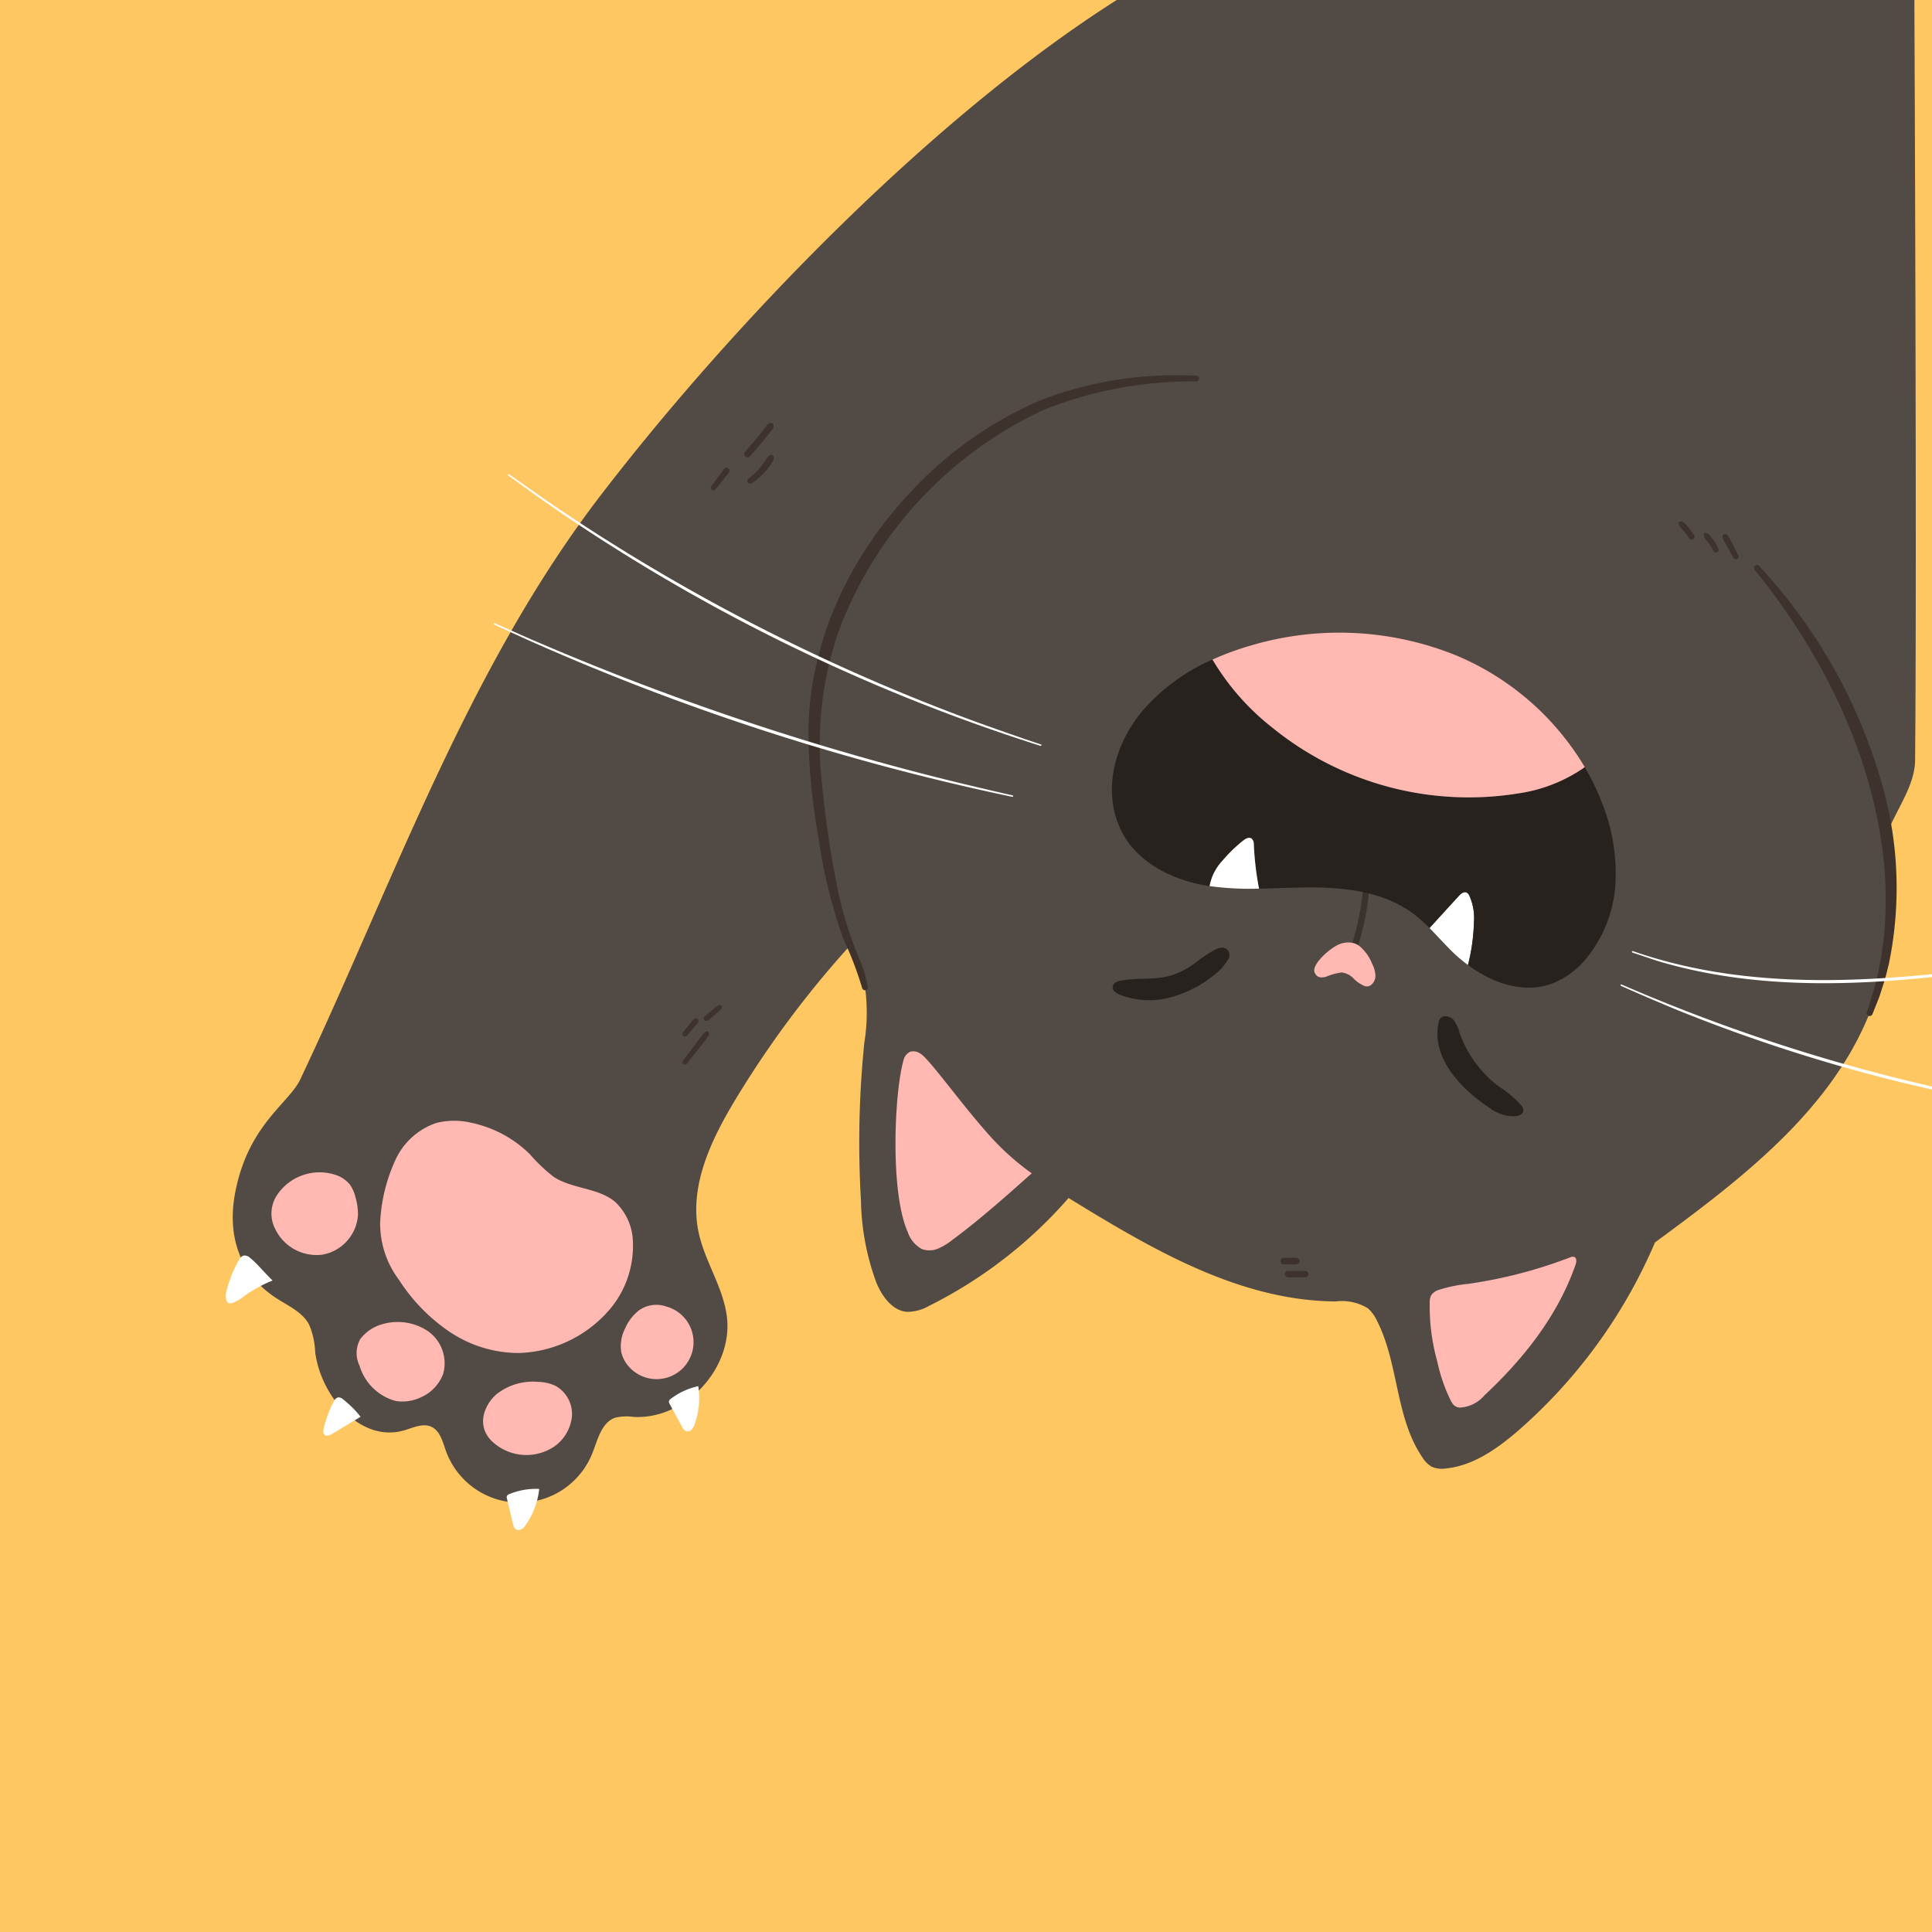 <svg xmlns="http://www.w3.org/2000/svg" xmlns:xlink="http://www.w3.org/1999/xlink" viewBox="0 0 200 200"><defs><style>.cls-1{fill:none;}.cls-2{fill:#ffc762;}.cls-3{clip-path:url(#clip-path);}.cls-4{fill:#524b45;}.cls-5{fill:#3d332c;}.cls-6{fill:#ffb9b2;}.cls-7{fill:#fff;}.cls-8{fill:#27221d;}.cls-9{fill:#39322d;}</style><clipPath id="clip-path"><rect class="cls-1" width="200" height="200"/></clipPath></defs><g id="Fondos"><rect class="cls-2" y="-0.178" width="200" height="200.237"/></g><g id="Gatos"><g class="cls-3"><path class="cls-4" d="M116.682-.676C97.271,11.33,76.213,33.04,62.293,51.128S40.846,91.102,31.087,111.734c-1.18,2.494-5.438,4.726-6.756,11.806-.812,4.363.44,8.269,4.123,10.746,1.264.851,2.805,1.474,3.533,2.813a8.085,8.085,0,0,1,.641,2.88c.594,4.596,4.707,9.371,9.165,8.104.951-.27,1.968-.794,2.865-.38s1.159,1.531,1.49,2.462a8.107,8.107,0,0,0,15.161.301c.567-1.413.941-3.213,2.382-3.705a5.132,5.132,0,0,1,1.92-.079c5.416.273,10.37-5.14,9.619-10.51-.421-3.01-2.288-5.642-2.913-8.616-1.005-4.783,1.313-9.598,3.844-13.779a102.779,102.779,0,0,1,16.704-20.904c31.567-9.033,65.154-4.325,97.971-3.267a5.314,5.314,0,0,0,2.201-.241,4.455,4.455,0,0,0,2.218-2.811c.896-2.539,2.965-5.123,2.993-7.815.199-18.994-.075-79.436-.075-79.436Z"/><path class="cls-4" d="M123.843,39.182c-7.112-.092-14.228,1.198-20.273,4.945-10.3,6.386-18.163,17.269-19.165,29.347a56.313,56.313,0,0,0,.878,13.41A50.47,50.47,0,0,0,87.941,97.73a25.717,25.717,0,0,1,1.609,4.488,19.543,19.543,0,0,1-.074,5.716,102.035,102.035,0,0,0-.35,16.346,25.792,25.792,0,0,0,1.603,8.52c.597,1.423,1.658,2.904,3.198,3.004a4.623,4.623,0,0,0,2.253-.621,47.085,47.085,0,0,0,14.439-11.165c8.54,5.239,17.645,10.648,27.663,10.706a5.16,5.16,0,0,1,3.321.711,3.966,3.966,0,0,1,.953,1.312c2.261,4.455,1.874,10.029,4.707,14.145a2.735,2.735,0,0,0,.961.949,2.625,2.625,0,0,0,1.429.176c2.722-.259,5.109-1.893,7.203-3.651a53.978,53.978,0,0,0,14.469-19.751c8.853-6.506,18.125-13.538,22.216-23.734,3.939-9.818,2.327-21.157-1.944-30.835A60.994,60.994,0,0,0,165.6,45.578C154.162,39.234,140.805,39.403,123.843,39.182Z"/><path class="cls-5" d="M123.839,39.491a41.192,41.192,0,0,0-15.746,2.92,41.126,41.126,0,0,0-21.265,22.912A35.706,35.706,0,0,0,85.092,81.12a104.031,104.031,0,0,0,1.573,10.681,38.961,38.961,0,0,0,2.396,7.698,14.664,14.664,0,0,1,.792,2.66.309.309,0,0,1-.605.12,36.521,36.521,0,0,0-1.914-5.023A52.46,52.46,0,0,1,84.718,86.64a61.928,61.928,0,0,1-1.028-10.9c.048-9.267,4.282-18.163,10.593-24.819a39.669,39.669,0,0,1,13.41-9.478,38.925,38.925,0,0,1,14.787-2.595l1.366.026a.309.309,0,0,1-.008.617Z"/><path class="cls-5" d="M193.255,104.767c.409-1.21.788-2.451,1.091-3.692.122-.572.256-1.308.374-1.885.032-.228.234-1.639.269-1.901a39.833,39.833,0,0,0-.326-10.71c-1.47-9.153-5.63-17.731-11.119-25.146-.22-.292-.711-.94-.943-1.23-.312-.412-.642-.81-.963-1.216a.309.309,0,0,1,.466-.405c.708.768,1.405,1.549,2.065,2.361a54.99,54.99,0,0,1,10.372,19.28,38.919,38.919,0,0,1,1,19.528c-.177.712-.381,1.593-.623,2.287-.131.398-.335,1.106-.503,1.496l-.586,1.464a.309.309,0,0,1-.573-.23Z"/><path class="cls-6" d="M39.355,126.552a9.671,9.671,0,0,0,1.964,5.96,18.595,18.595,0,0,0,5.237,5.364,12.872,12.872,0,0,0,7.111,2.187,12.86,12.86,0,0,0,9.777-4.916,10.16,10.16,0,0,0,2.078-6.407,5.883,5.883,0,0,0-1.843-4.321c-1.76-1.478-4.414-1.327-6.342-2.578a16.988,16.988,0,0,1-2.496-2.367,12.199,12.199,0,0,0-6.116-3.257,7.566,7.566,0,0,0-3.541.029,7.175,7.175,0,0,0-4.268,3.873A17.357,17.357,0,0,0,39.355,126.552Z"/><path class="cls-6" d="M68.951,135.244a3.826,3.826,0,1,1-4.049,5.985,3.222,3.222,0,0,1-.599-1.321,4,4,0,0,1,.391-2.353,4.759,4.759,0,0,1,1.531-1.962A3.106,3.106,0,0,1,68.951,135.244Z"/><path class="cls-6" d="M50.839,149.111a5.173,5.173,0,0,0,6.451.688,4.313,4.313,0,0,0,1.914-3.151,3.341,3.341,0,0,0-1.688-3.18,4.441,4.441,0,0,0-1.812-.417,6.069,6.069,0,0,0-4.333,1.301C50.21,145.375,49.265,147.455,50.839,149.111Z"/><path class="cls-6" d="M37.306,138.602a2.98,2.98,0,0,0-.088,2.772,5.369,5.369,0,0,0,3.762,3.659,4.412,4.412,0,0,0,2.577-.379,4.269,4.269,0,0,0,2.334-2.481,4.076,4.076,0,0,0-1.579-4.366,5.63,5.63,0,0,0-4.741-.723A4.327,4.327,0,0,0,37.306,138.602Z"/><path class="cls-6" d="M28.622,123.803a3.449,3.449,0,0,0-.175,3.33,4.755,4.755,0,0,0,4.888,2.754,4.47,4.47,0,0,0,3.723-4.121,6.26,6.26,0,0,0-.262-1.83,3.762,3.762,0,0,0-.574-1.307,3.162,3.162,0,0,0-1.38-.967A5.288,5.288,0,0,0,28.622,123.803Z"/><path class="cls-7" d="M72.284,143.493a7.948,7.948,0,0,1-.37,3.923,1.516,1.516,0,0,1-.299.559.584.584,0,0,1-.578.183.883.883,0,0,1-.439-.472q-.64-1.181-1.281-2.361a.497.497,0,0,1-.074-.201c-.01-.173.153-.3.299-.395A7.263,7.263,0,0,1,72.284,143.493Z"/><path class="cls-7" d="M55.819,154.133a7.948,7.948,0,0,1-1.373,3.693,1.515,1.515,0,0,1-.434.463.583.583,0,0,1-.606.028.883.883,0,0,1-.302-.569q-.313-1.306-.626-2.612a.493.493,0,0,1-.019-.213c.035-.17.226-.251.391-.304A7.266,7.266,0,0,1,55.819,154.133Z"/><path class="cls-7" d="M37.328,146.666l-2.959,1.775c-.231.138-.537.274-.748.107-.192-.152-.162-.448-.106-.686a11.911,11.911,0,0,1,1-2.715c.117-.227.283-.478.537-.493a.771.771,0,0,1,.496.231A10.744,10.744,0,0,1,37.328,146.666Z"/><path class="cls-7" d="M28.216,132.561a13.705,13.705,0,0,0-2.933,1.607,4.347,4.347,0,0,1-1.208.712.551.551,0,0,1-.47-.02.494.494,0,0,1-.174-.266,2.002,2.002,0,0,1,.056-1.1,12.306,12.306,0,0,1,1.221-3.007c.131-.23.303-.48.566-.518a.858.858,0,0,1,.625.254C26.635,130.817,27.227,131.589,28.216,132.561Z"/><path class="cls-6" d="M151.11,145.715a3.6,3.6,0,0,0,2.576-1.287c4.054-3.783,7.599-8.274,9.415-13.514.097-.279.143-.672-.126-.792a.617.617,0,0,0-.461.05A48.433,48.433,0,0,1,151.96,132.91a14.275,14.275,0,0,0-3.011.618,1.424,1.424,0,0,0-.81.586,1.494,1.494,0,0,0-.131.613,21.095,21.095,0,0,0,.776,6.201,17.293,17.293,0,0,0,1.261,3.775C150.237,145.083,150.417,145.653,151.11,145.715Z"/><path class="cls-6" d="M106.804,121.461c-2.677,2.388-5.359,4.779-8.242,6.915a6.284,6.284,0,0,1-1.463.881,2.276,2.276,0,0,1-1.671.042,3.143,3.143,0,0,1-1.456-1.754c-1.865-4.179-1.381-14.572-.431-17.817a1.267,1.267,0,0,1,.685-.852,1.231,1.231,0,0,1,1.036.184c.954.559,4.085,5.038,7.14,8.451A26.347,26.347,0,0,0,106.804,121.461Z"/><path class="cls-8" d="M127.14,99.326a6.053,6.053,0,0,1-1.675,1.775,11.925,11.925,0,0,1-4.556,2.212,8.375,8.375,0,0,1-5.011-.35c-.351-.145-.744-.404-.72-.783a.65.65,0,0,1,.328-.488,1.645,1.645,0,0,1,.578-.189c1.66-.298,3.401-.04,5.026-.491a8.518,8.518,0,0,0,2.628-1.338,13.466,13.466,0,0,1,2.091-1.387,1.682,1.682,0,0,1,.66-.184.747.747,0,0,1,.611.261A.833.833,0,0,1,127.14,99.326Z"/><path class="cls-8" d="M148.928,105.836c-.799,3.641,2.318,6.925,5.305,8.876a4.07,4.07,0,0,0,2.725.833c.328-.048.699-.227.738-.556a.816.816,0,0,0-.209-.555,10.921,10.921,0,0,0-2.362-1.985,11.906,11.906,0,0,1-4.044-5.577,3.419,3.419,0,0,0-.677-1.364C150.041,105.145,149.127,104.925,148.928,105.836Z"/><path class="cls-7" d="M104.792,82.488A248.576,248.576,0,0,1,54.363,66.125l-3.221-1.47a.077.077,0,1,1,.064-.14l3.235,1.432A276.288,276.288,0,0,0,97.938,80.71c1.699.425,5.174,1.246,6.886,1.627a.077.077,0,1,1-.033.151Z"/><path class="cls-7" d="M107.709,77.21A190.299,190.299,0,0,1,55.751,51.484l-3.148-2.267a.077.077,0,1,1,.091-.125l3.169,2.232a201.617,201.617,0,0,0,44.577,23.18c1.799.668,5.49,1.96,7.316,2.56a.077.077,0,1,1-.047.147Z"/><path class="cls-7" d="M167.869,101.917A183.893,183.893,0,0,0,213.586,115.06l3.149.448a.077.077,0,1,1-.019.153l-3.158-.408A168.7,168.7,0,0,1,173.66,104.568c-1.459-.596-4.413-1.862-5.853-2.51a.077.077,0,1,1,.062-.141Z"/><path class="cls-7" d="M169.042,98.46c13.089,4.558,27.26,3.024,40.722,1.222l2.722-.367a.077.077,0,0,1,.022.153l-2.717.408c-12.593,1.853-25.794,3.312-38.193-.394l-2.609-.875a.077.077,0,1,1,.052-.145Z"/><path class="cls-9" d="M140.119,98.595a.324.324,0,0,1-.307-.427,26.15,26.15,0,0,0,1.326-6.754.324.324,0,1,1,.646.038,26.802,26.802,0,0,1-1.358,6.921A.324.324,0,0,1,140.119,98.595Z"/><path class="cls-6" d="M136.094,100.689c.182.385.458.601,1.153.434a6.557,6.557,0,0,1,1.64-.457,2.046,2.046,0,0,1,1.221.614,3.381,3.381,0,0,0,1.141.785.837.837,0,0,0,.346.042.721.721,0,0,0,.317-.125,1.229,1.229,0,0,0,.468-1.076,3.159,3.159,0,0,0-.351-1.166,4.538,4.538,0,0,0-1.282-1.789,1.984,1.984,0,0,0-.555-.3,2.311,2.311,0,0,0-1.397.046C137.78,98.009,135.706,99.867,136.094,100.689Z"/><path class="cls-7" d="M152.104,92.712a5.562,5.562,0,0,1,.477,2.76,19.645,19.645,0,0,1-.618,4.425,15.445,15.445,0,0,1-1.592-1.349c-.822-.799-1.582-1.667-2.391-2.479q1.522-1.662,3.039-3.327c.21-.23.511-.48.794-.354A.677.677,0,0,1,152.104,92.712Z"/><path class="cls-8" d="M165.812,83.046a19.599,19.599,0,0,1,1.414,8.464,13.405,13.405,0,0,1-3.168,7.888,8.511,8.511,0,0,1-3.521,2.469c-2.901,1.003-6.05-.102-8.574-1.969a19.645,19.645,0,0,0,.618-4.425,5.562,5.562,0,0,0-.477-2.76.677.677,0,0,0-.291-.324c-.283-.126-.584.125-.794.354q-1.519,1.663-3.039,3.327a15.178,15.178,0,0,0-1.704-1.505c-2.946-2.181-6.8-2.692-10.465-2.699-1.823-.003-3.654.099-5.477.128a31.344,31.344,0,0,1-.539-4.626.757.757,0,0,0-.228-.557c-.261-.193-.623.005-.877.207a15.133,15.133,0,0,0-2.123,2.061,5.187,5.187,0,0,0-1.351,2.652c-.129-.02-.257-.04-.385-.061-3.615-.61-7.273-2.495-8.826-5.815-1.943-4.157-.55-8.914,2.281-12.287a20.25,20.25,0,0,1,7.232-5.291,25.44,25.44,0,0,0,6.245,7.087,32.247,32.247,0,0,0,25.417,6.768,15.992,15.992,0,0,0,6.875-2.717A25.194,25.194,0,0,1,165.812,83.046Z"/><path class="cls-6" d="M164.056,79.415a15.992,15.992,0,0,1-6.875,2.717,32.247,32.247,0,0,1-25.417-6.768,25.44,25.44,0,0,1-6.245-7.087,29.645,29.645,0,0,1,3.916-1.438,32.218,32.218,0,0,1,21.419,1.056A28.125,28.125,0,0,1,164.056,79.415Z"/><path class="cls-7" d="M130.334,91.993a31.415,31.415,0,0,1-5.118-.262,5.187,5.187,0,0,1,1.351-2.652,15.133,15.133,0,0,1,2.123-2.061c.254-.202.617-.4.877-.207a.757.757,0,0,1,.228.557A31.344,31.344,0,0,0,130.334,91.993Z"/><path class="cls-5" d="M72.984,106.843c-.427.46-.792.988-1.172,1.487l-1.138,1.499c-.177.233.226.547.408.315l1.159-1.483c.386-.494.803-.982,1.139-1.512A.253.253,0,0,0,72.984,106.843Z"/><path class="cls-5" d="M72.195,105.479a.279.279,0,0,0-.364.022,3.447,3.447,0,0,0-.28.333l-.277.335-.554.67a.283.283,0,0,0,0,.392.28.28,0,0,0,.391,0l.566-.678.279-.334a3.879,3.879,0,0,0,.311-.382A.277.277,0,0,0,72.195,105.479Z"/><path class="cls-5" d="M74.682,104.132a.238.238,0,0,0-.253-.086.855.855,0,0,0-.246.137c-.066.051-.129.105-.193.158l-.349.292-.699.583a.278.278,0,0,0,0,.392.284.284,0,0,0,.392,0l.687-.576.338-.284a1.37,1.37,0,0,0,.342-.348A.242.242,0,0,0,74.682,104.132Z"/><path class="cls-5" d="M179.93,57.455l-.574-1.123c-.094-.184-.187-.369-.285-.551-.119-.222-.211-.478-.498-.504a.24.24,0,0,0-.211.121c-.133.241.04.473.153.684.101.188.206.374.311.56l.617,1.098a.283.283,0,1,0,.488-.285Z"/><path class="cls-5" d="M177.879,56.783a7.261,7.261,0,0,0-.502-.865c-.101-.149-.207-.295-.321-.435a1.134,1.134,0,0,0-.177-.193.918.918,0,0,0-.301-.118.165.165,0,0,0-.201.201c.005.023.012.046.018.07a.427.427,0,0,0,.094.278c.051.066.103.13.155.195q.016.021.003.003-.021-.027.017.022c.019.025.039.05.058.074l.027.035.013.017c.048.064.095.128.142.194a7.289,7.289,0,0,1,.493.805.281.281,0,0,0,.381.1A.286.286,0,0,0,177.879,56.783Z"/><path class="cls-5" d="M175.376,55.404c-.148-.231-.309-.453-.479-.668a4.934,4.934,0,0,0-.501-.567.535.535,0,0,0-.471-.188.213.213,0,0,0-.151.187.38.38,0,0,0,.079.268,6.619,6.619,0,0,0,.518.616q.035.043.07.087l.023.029.023.029.013.017.037.05c.02.026.039.053.059.08q.131.181.252.369a.305.305,0,0,0,.527-.308Z"/><path class="cls-5" d="M135.223,131.584a1.75,1.75,0,0,0-.521-.023l-.453,0-.923.001a.336.336,0,0,0,0,.671l.923.001.453,0a1.76,1.76,0,0,0,.521-.022A.329.329,0,0,0,135.223,131.584Z"/><path class="cls-5" d="M134.292,130.224a1.186,1.186,0,0,0-.407-.022l-.333.001-.679.001a.338.338,0,0,0,0,.675l.679.001.333,0a1.193,1.193,0,0,0,.407-.022.34.34,0,0,0,.242-.317A.348.348,0,0,0,134.292,130.224Z"/><path class="cls-5" d="M80.068,43.972a.275.275,0,0,0-.26-.198.57.57,0,0,0-.46.297q-.149.199-.301.396-.301.39-.612.771-.632.776-1.302,1.52c-.293.326.185.808.483.483q.684-.749,1.33-1.532.318-.386.626-.779.16-.204.318-.41A.595.595,0,0,0,80.068,43.972Z"/><path class="cls-5" d="M79.684,47.114a.974.974,0,0,0-.179.143,1.382,1.382,0,0,0-.14.206q-.104.172-.218.338a6.346,6.346,0,0,1-.477.616,7.6,7.6,0,0,1-1.153,1.095.313.313,0,0,0-.109.415.306.306,0,0,0,.415.109,7.369,7.369,0,0,0,1.324-1.14,8.223,8.223,0,0,0,.557-.697q.123-.172.236-.351a1.708,1.708,0,0,0,.102-.174.795.795,0,0,0,.068-.313A.286.286,0,0,0,79.684,47.114Z"/><path class="cls-5" d="M75.002,48.505c-.137.152-.254.324-.376.489l-.331.446-.672.907a.279.279,0,0,0,.438.338l.701-.885.345-.435c.127-.16.263-.318.375-.49A.306.306,0,0,0,75.002,48.505Z"/></g></g></svg>